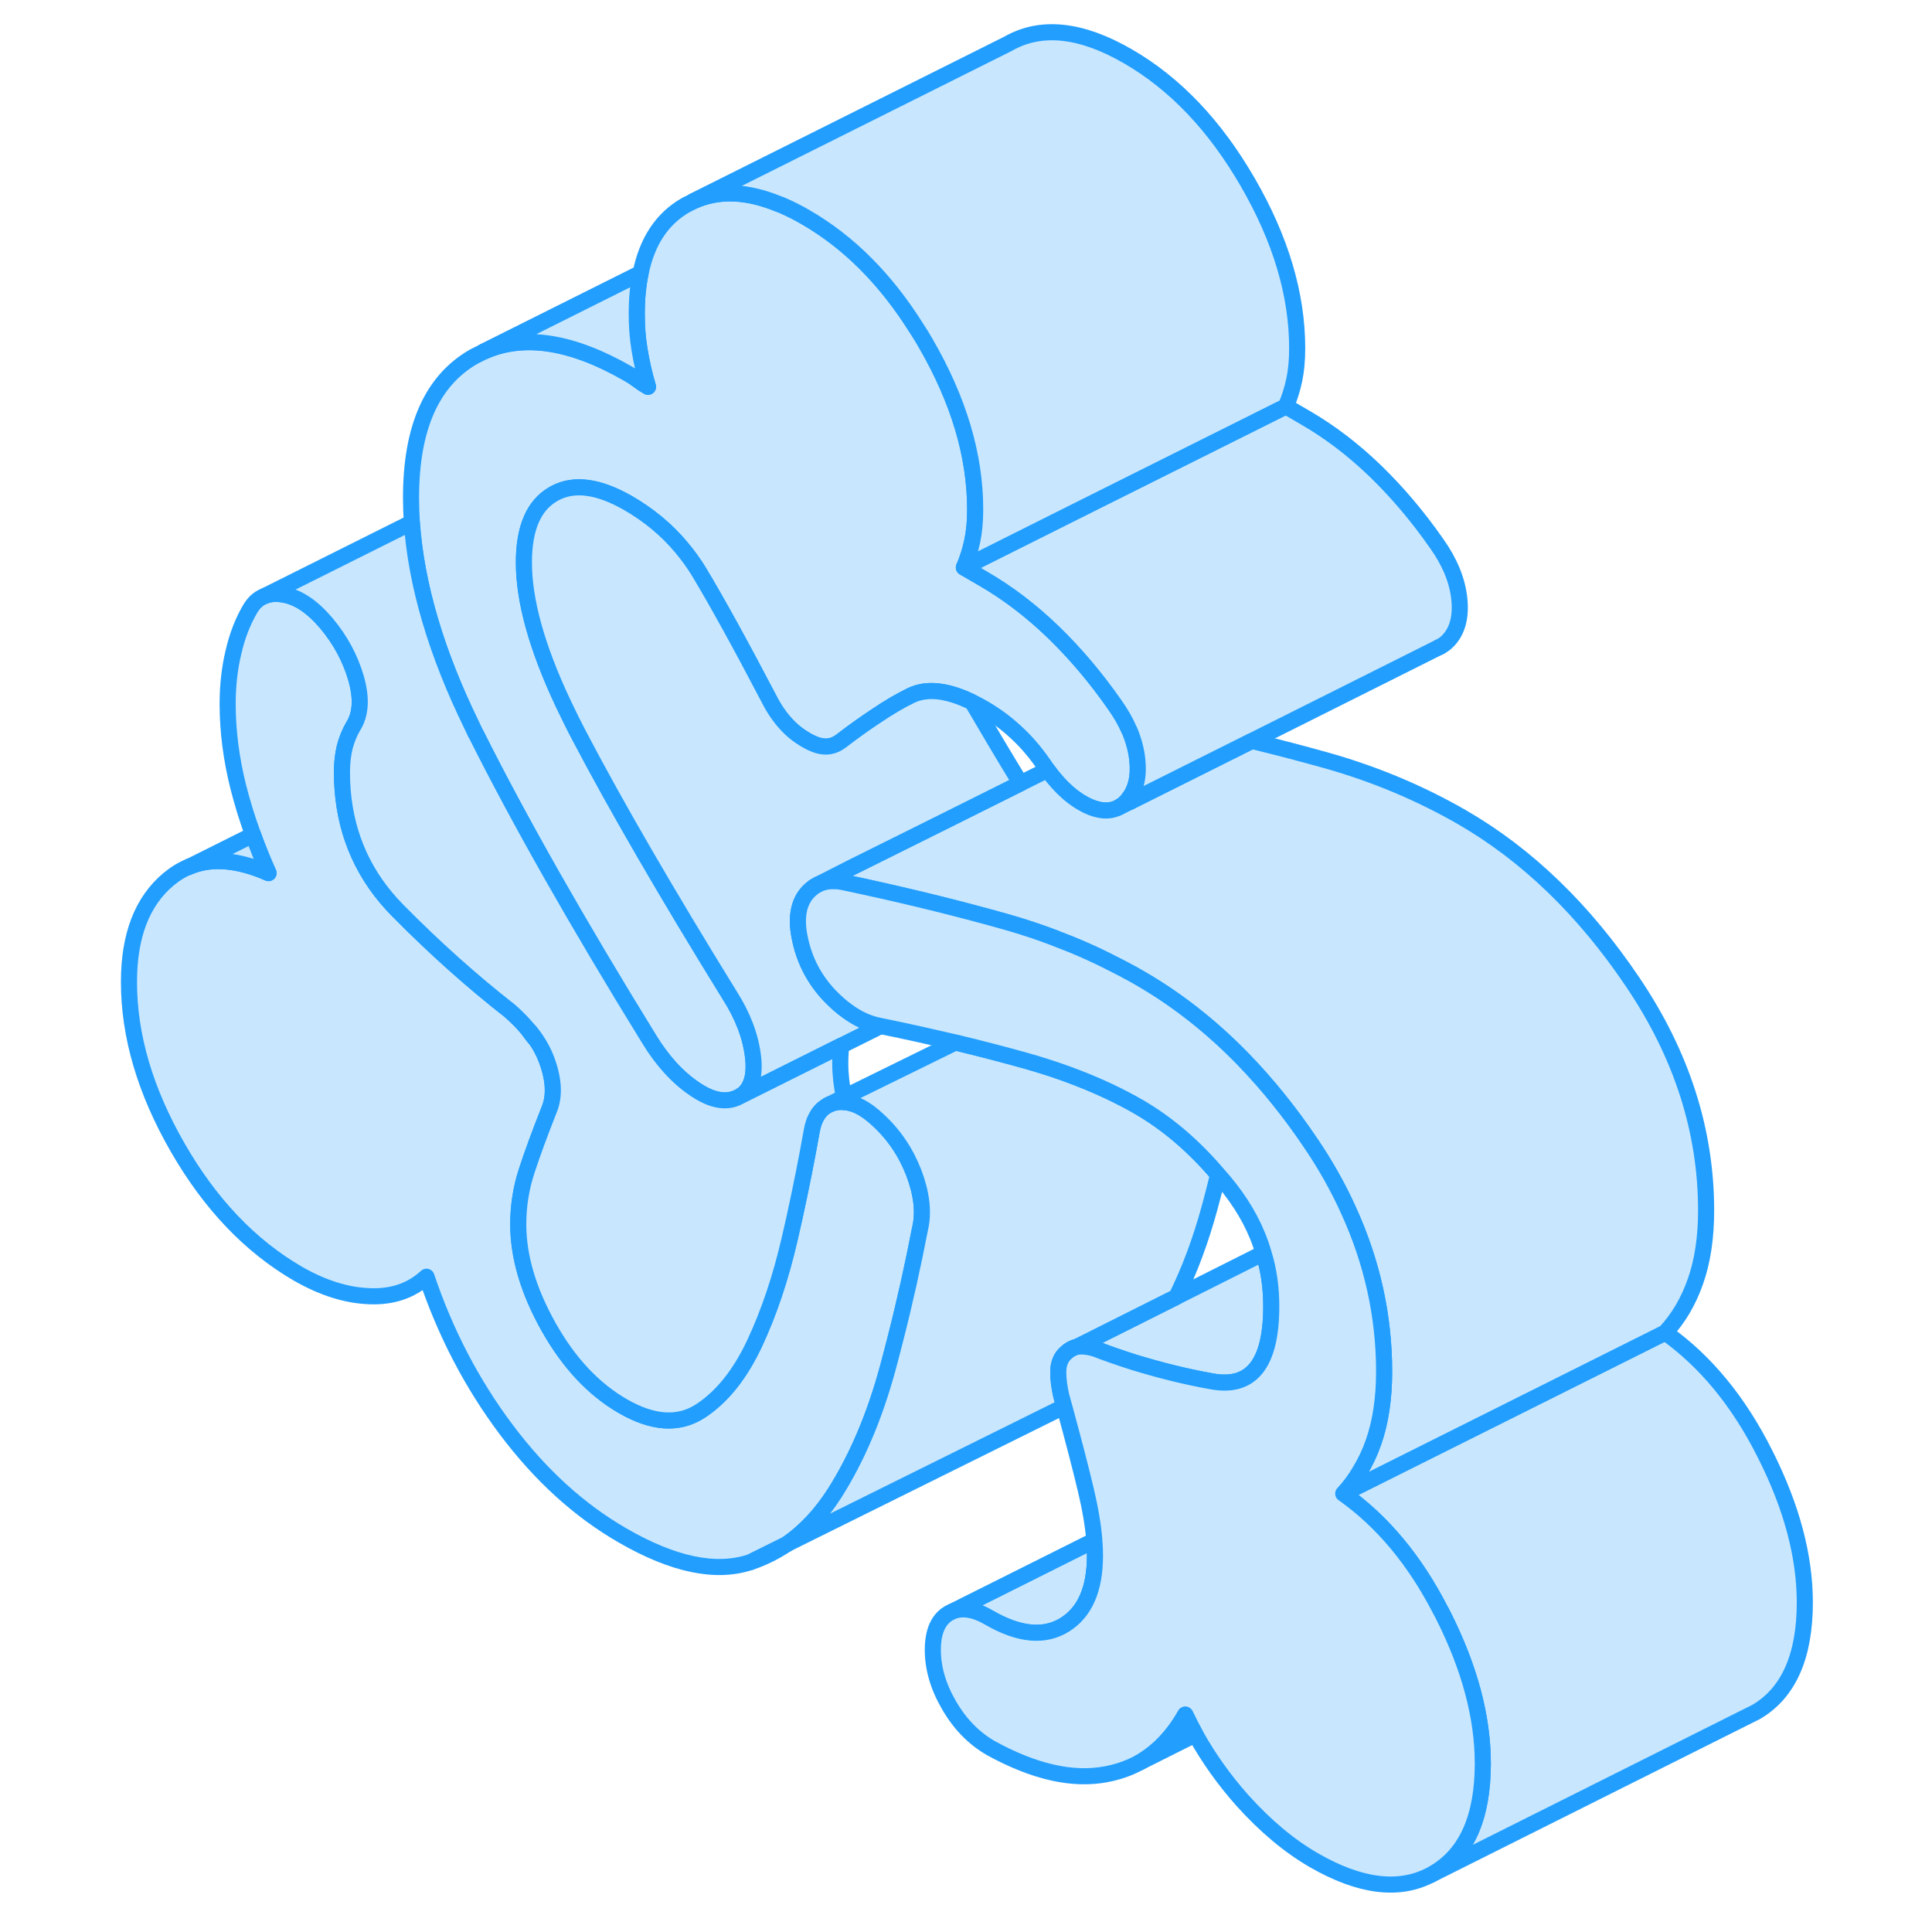 <svg width="48" height="48" viewBox="0 0 109 120" fill="#c8e7ff" xmlns="http://www.w3.org/2000/svg" stroke-width="1px" stroke-linecap="round" stroke-linejoin="round"><path d="M27.48 64.14C27.41 64.06 27.34 63.97 27.26 63.89C27.44 64.14 27.62 64.38 27.82 64.61C27.71 64.45 27.6 64.29 27.48 64.14ZM41.1 97.03C41.91 96.76 42.67 96.38 43.38 95.9L41.1 97.03Z" stroke="#229EFF" stroke-linejoin="round"/><path d="M64.59 49.62C64.55 49.69 64.49 49.74 64.44 49.8C63.85 50.4 63.09 50.5 62.16 50.1C61.24 49.69 60.37 48.94 59.56 47.82C59.55 47.81 59.54 47.79 59.53 47.78C58.95 46.9 58.34 46.16 57.69 45.56C57.05 44.95 56.35 44.43 55.59 43.99C55.35 43.85 55.12 43.73 54.89 43.62C53.34 42.86 52.07 42.72 51.08 43.2C50.44 43.51 49.7 43.94 48.86 44.51C48.22 44.93 47.51 45.44 46.75 46.02C46.45 46.25 46.13 46.37 45.78 46.37C45.43 46.37 45.02 46.23 44.56 45.96C44.09 45.69 43.66 45.35 43.29 44.93C42.91 44.51 42.57 44.01 42.28 43.44C40.47 39.98 39.02 37.36 37.94 35.56C37.61 35.01 37.23 34.49 36.82 34C35.91 32.91 34.81 32 33.52 31.25C31.69 30.2 30.17 29.99 28.97 30.63C28.94 30.65 28.91 30.66 28.88 30.68C27.65 31.38 27.04 32.8 27.04 34.94C27.04 37.3 27.84 40.2 29.46 43.65C29.78 44.32 30.12 45.02 30.5 45.74C32.8 50.12 35.91 55.48 39.83 61.83C40.64 63.1 41.12 64.37 41.27 65.62C41.42 66.88 41.14 67.71 40.44 68.11C39.68 68.54 38.76 68.4 37.68 67.67C36.6 66.95 35.65 65.91 34.83 64.57C30.34 57.29 26.75 50.96 24.06 45.59C24.06 45.59 24.06 45.59 24.05 45.59C23.97 45.41 23.88 45.24 23.8 45.06C21.58 40.52 20.35 36.31 20.08 32.46C20.05 31.94 20.03 31.42 20.03 30.91C20.03 26.55 21.33 23.64 23.93 22.15L24.53 21.85C27.02 20.73 30.01 21.2 33.52 23.22C33.75 23.35 33.96 23.49 34.13 23.62C34.31 23.76 34.51 23.89 34.75 24.03C34.51 23.22 34.34 22.45 34.22 21.71C34.1 20.98 34.05 20.24 34.05 19.5C34.05 18.57 34.13 17.73 34.29 16.97C34.69 14.99 35.63 13.57 37.11 12.73L37.59 12.49C39.12 11.8 40.88 11.86 42.87 12.68C42.93 12.7 43 12.72 43.06 12.75C43.55 12.96 44.05 13.21 44.56 13.51C47.22 15.05 49.51 17.34 51.43 20.4C51.63 20.7 51.82 21.01 52 21.33C54.04 24.85 55.07 28.29 55.07 31.64C55.07 32.38 55.01 33.03 54.89 33.6C54.77 34.17 54.6 34.72 54.37 35.25L55.59 35.96C57.11 36.84 58.55 37.94 59.93 39.27C61.3 40.6 62.57 42.1 63.74 43.78C64.1 44.29 64.4 44.8 64.62 45.31C64.64 45.35 64.66 45.39 64.68 45.43C64.92 46.02 65.08 46.61 65.14 47.2C65.25 48.23 65.06 49.04 64.59 49.63V49.62Z" stroke="#229EFF" stroke-linejoin="round"/><path d="M51.66 76.25C51.66 76.25 51.65 76.28 51.65 76.29C51.22 78.52 50.71 80.84 50.1 83.22C49.95 83.8 49.8 84.39 49.64 84.98C48.82 87.99 47.72 90.57 46.35 92.73C45.5 94.06 44.51 95.12 43.38 95.9L41.1 97.03C38.96 97.74 36.32 97.19 33.17 95.37C30.48 93.82 28.07 91.63 25.94 88.79C23.81 85.95 22.16 82.78 20.99 79.3C20.06 80.16 18.88 80.57 17.45 80.51C16.02 80.46 14.54 79.99 13.02 79.12C10.05 77.4 7.55 74.78 5.54 71.28C3.52 67.77 2.51 64.34 2.51 60.99C2.51 58.11 3.33 55.98 4.97 54.61C5.38 54.27 5.82 54 6.29 53.81H6.32C7.69 53.26 9.31 53.41 11.18 54.23C10.82 53.43 10.5 52.64 10.22 51.85C9.85 50.85 9.55 49.86 9.3 48.88C8.86 47.12 8.64 45.4 8.64 43.72C8.64 42.58 8.76 41.51 9 40.51C9.23 39.5 9.58 38.6 10.05 37.8C10.27 37.44 10.54 37.19 10.87 37.05L10.94 37.02C11.27 36.88 11.66 36.85 12.1 36.93C13.01 37.08 13.9 37.68 14.78 38.72C15.65 39.76 16.26 40.9 16.62 42.14C16.97 43.38 16.91 44.37 16.44 45.11C16.21 45.51 16.03 45.94 15.91 46.41C15.8 46.88 15.74 47.38 15.74 47.92C15.74 48.31 15.75 48.69 15.78 49.06C16.01 51.98 17.15 54.47 19.2 56.55C21.51 58.89 23.83 60.96 26.16 62.78C26.55 63.12 26.92 63.49 27.26 63.89C27.44 64.14 27.62 64.38 27.82 64.61C28.07 64.98 28.28 65.38 28.44 65.8C28.67 66.41 28.8 66.97 28.83 67.49C28.86 68.01 28.79 68.49 28.61 68.92C28.03 70.39 27.56 71.66 27.21 72.74C26.86 73.81 26.69 74.91 26.69 76.05C26.69 78.06 27.32 80.18 28.57 82.41C29.83 84.65 31.36 86.28 33.17 87.33C35.04 88.41 36.64 88.52 37.99 87.65C39.33 86.78 40.45 85.39 41.36 83.46C42.26 81.54 42.99 79.37 43.55 76.94C43.65 76.49 43.75 76.05 43.85 75.62C44.27 73.7 44.62 71.93 44.91 70.29C44.98 69.87 45.1 69.53 45.28 69.25C45.3 69.21 45.33 69.17 45.36 69.13C45.51 68.92 45.7 68.76 45.93 68.64L46.1 68.56C46.19 68.53 46.29 68.5 46.39 68.48C46.58 68.44 46.78 68.43 46.98 68.46C47.63 68.51 48.31 68.88 49.02 69.55C50.02 70.46 50.76 71.56 51.26 72.85C51.74 74.12 51.88 75.26 51.66 76.25Z" stroke="#229EFF" stroke-linejoin="round"/><path d="M27.48 64.14C27.41 64.06 27.34 63.97 27.26 63.89C27.44 64.14 27.62 64.38 27.82 64.61C27.71 64.45 27.6 64.29 27.48 64.14Z" stroke="#229EFF" stroke-linejoin="round"/><path d="M106.6 99.53C106.6 102.88 105.59 105.15 103.58 106.33L102.94 106.65L83.37 116.45C83.44 116.41 83.51 116.37 83.58 116.33C85.59 115.15 86.6 112.88 86.6 109.53C86.6 106.65 85.78 103.58 84.14 100.33C84.09 100.22 84.03 100.12 83.97 100.01C82.37 96.9 80.36 94.49 77.93 92.77L97.93 82.77C100.44 84.55 102.51 87.07 104.14 90.33C105.78 93.58 106.6 96.65 106.6 99.53Z" stroke="#229EFF" stroke-linejoin="round"/><path d="M100.47 75.19C100.47 76.86 100.25 78.33 99.81 79.58C99.37 80.84 98.74 81.9 97.93 82.77L77.93 92.77C78.31 92.36 78.66 91.9 78.95 91.4C79.29 90.85 79.58 90.24 79.81 89.58C80.25 88.33 80.47 86.86 80.47 85.19C80.47 81.74 79.73 78.4 78.26 75.18C77.62 73.76 76.84 72.37 75.91 71C74.61 69.07 73.21 67.34 71.73 65.81C69.75 63.77 67.61 62.09 65.31 60.76C65.16 60.68 65.02 60.59 64.87 60.51C64.46 60.28 64.05 60.07 63.63 59.86C62.49 59.27 61.31 58.75 60.08 58.29C60.07 58.28 60.06 58.28 60.04 58.27C59.12 57.92 58.17 57.6 57.2 57.32C57.13 57.3 57.06 57.28 56.99 57.26C54.3 56.5 51.34 55.76 48.08 55.05C47.73 54.97 47.37 54.9 47.01 54.82C46.88 54.79 46.75 54.77 46.63 54.75C46.57 54.74 46.5 54.73 46.44 54.74C46.22 54.72 46.01 54.73 45.8 54.77H45.79C45.71 54.79 45.64 54.81 45.57 54.83C45.5 54.85 45.43 54.88 45.37 54.91L47.29 53.93L52.78 51.2L57.89 48.65L59.56 47.82C60.37 48.94 61.24 49.69 62.16 50.1C63.09 50.5 63.85 50.4 64.44 49.8C64.49 49.74 64.55 49.69 64.59 49.62C64.61 49.69 64.64 49.75 64.67 49.81L72.25 46.02H72.26C73.93 46.43 75.5 46.84 76.99 47.26C79.97 48.11 82.74 49.28 85.31 50.76C89.34 53.09 92.88 56.5 95.91 61C98.95 65.5 100.47 70.23 100.47 75.19Z" stroke="#229EFF" stroke-linejoin="round"/><path d="M84.44 39.8C84.27 39.98 84.07 40.11 83.86 40.21L72.26 46.02H72.25L64.67 49.81C64.64 49.75 64.61 49.69 64.59 49.62C65.06 49.03 65.25 48.22 65.14 47.19C65.08 46.6 64.92 46.01 64.68 45.42C64.66 45.38 64.64 45.34 64.62 45.3C64.4 44.79 64.1 44.28 63.74 43.77C62.57 42.09 61.3 40.59 59.93 39.26C58.55 37.93 57.11 36.83 55.59 35.95L54.37 35.24L61.38 31.73L74.37 25.24L75.59 25.95C77.11 26.83 78.55 27.93 79.93 29.26C81.3 30.59 82.57 32.09 83.74 33.77C84.55 34.91 85.02 36.05 85.14 37.19C85.26 38.33 85.02 39.2 84.44 39.8Z" stroke="#229EFF" stroke-linejoin="round"/><path d="M75.07 21.63C75.07 22.37 75.01 23.02 74.89 23.59C74.77 24.16 74.6 24.71 74.37 25.24L61.38 31.73L54.37 35.24C54.6 34.71 54.77 34.16 54.89 33.59C55.01 33.02 55.07 32.37 55.07 31.63C55.07 28.28 54.04 24.84 52 21.32C51.82 21 51.63 20.69 51.43 20.39C49.51 17.33 47.22 15.04 44.56 13.5C44.05 13.2 43.55 12.95 43.06 12.74C43 12.71 42.93 12.69 42.87 12.67C40.88 11.85 39.12 11.79 37.59 12.48L57.11 2.72C59.15 1.55 61.64 1.81 64.56 3.5C67.48 5.19 69.96 7.79 72 11.32C74.04 14.84 75.07 18.28 75.07 21.63Z" stroke="#229EFF" stroke-linejoin="round"/><path d="M64.67 49.81L63.95 50.17" stroke="#229EFF" stroke-linejoin="round"/><path d="M83.93 40.18L83.86 40.21" stroke="#229EFF" stroke-linejoin="round"/><path d="M62.51 96.63C62.51 98.71 61.88 100.14 60.63 100.92C59.37 101.7 57.81 101.56 55.94 100.48C55.05 99.96 54.29 99.83 53.66 100.09L62.47 95.68C62.5 96.02 62.51 96.33 62.51 96.63Z" stroke="#229EFF" stroke-miterlimit="10"/><path d="M73.46 81.14C73.46 84.69 72.23 86.25 69.78 85.8C68.14 85.51 66.51 85.1 64.89 84.6C64.09 84.35 63.3 84.07 62.51 83.77C62.04 83.63 61.66 83.6 61.37 83.66L67.57 80.55L72.98 77.83C73.31 78.89 73.46 79.99 73.46 81.14Z" stroke="#229EFF" stroke-linejoin="round"/><path d="M70.16 72.96C70 73.63 69.82 74.3 69.64 74.98C69.08 77.04 68.39 78.89 67.57 80.55L61.37 83.66C61.08 83.73 60.82 83.9 60.58 84.16C60.35 84.43 60.23 84.78 60.23 85.22C60.23 85.66 60.29 86.14 60.41 86.67C60.46 86.84 60.5 87.01 60.55 87.18C60.57 87.24 60.58 87.3 60.6 87.36L43.38 95.9C44.51 95.12 45.5 94.06 46.35 92.73C47.72 90.57 48.82 87.99 49.64 84.98C49.8 84.39 49.95 83.8 50.1 83.22C50.71 80.84 51.22 78.52 51.65 76.29C51.65 76.28 51.66 76.26 51.66 76.25C51.88 75.26 51.74 74.12 51.26 72.85C50.76 71.56 50.02 70.46 49.02 69.55C48.31 68.88 47.63 68.51 46.98 68.46C46.78 68.43 46.58 68.44 46.39 68.48C46.29 68.5 46.19 68.53 46.1 68.56L46.92 68.15L53.84 64.75H53.85C55.38 65.12 56.8 65.49 58.13 65.86C60.03 66.39 61.77 67.03 63.35 67.77C64 68.08 64.63 68.4 65.23 68.75C66.99 69.77 68.64 71.17 70.16 72.96Z" stroke="#229EFF" stroke-linejoin="round"/><path d="M44.64 55.46C44.06 56.13 43.91 57.12 44.21 58.42C44.5 59.73 45.11 60.87 46.04 61.85C46.42 62.24 46.79 62.57 47.18 62.84C47.75 63.25 48.34 63.53 48.93 63.67C49.02 63.69 49.11 63.71 49.2 63.73L46.75 64.95L40.44 68.11C41.14 67.71 41.42 66.88 41.27 65.62C41.12 64.37 40.64 63.1 39.83 61.83C35.91 55.48 32.8 50.12 30.5 45.74C30.12 45.02 29.78 44.32 29.46 43.65C27.84 40.2 27.04 37.3 27.04 34.94C27.04 32.8 27.65 31.38 28.88 30.68C28.91 30.66 28.94 30.65 28.97 30.63C30.17 29.99 31.69 30.2 33.52 31.25C34.81 32 35.91 32.91 36.82 34C37.23 34.49 37.61 35.01 37.94 35.56C39.02 37.36 40.47 39.98 42.28 43.44C42.57 44.01 42.91 44.51 43.29 44.93C43.66 45.35 44.09 45.69 44.56 45.96C45.02 46.23 45.43 46.37 45.78 46.37C46.13 46.37 46.45 46.25 46.75 46.02C47.51 45.44 48.22 44.93 48.86 44.51C49.7 43.94 50.44 43.51 51.08 43.2C52.07 42.72 53.34 42.86 54.89 43.62C55.82 45.21 56.81 46.89 57.89 48.65L52.78 51.2L47.29 53.93L45.37 54.91C45.37 54.91 45.31 54.93 45.29 54.95C45.17 55.01 45.05 55.08 44.95 55.17C44.9 55.21 44.85 55.24 44.81 55.29C44.75 55.34 44.69 55.4 44.64 55.46Z" stroke="#229EFF" stroke-linejoin="round"/><path d="M46.92 68.15L46.1 68.56L45.93 68.64C45.7 68.76 45.51 68.92 45.36 69.13C45.33 69.17 45.3 69.21 45.28 69.25C45.1 69.53 44.98 69.87 44.91 70.29C44.62 71.93 44.27 73.7 43.85 75.62C43.75 76.05 43.65 76.49 43.55 76.94C42.99 79.37 42.26 81.54 41.36 83.46C40.45 85.39 39.33 86.78 37.99 87.65C36.64 88.52 35.04 88.41 33.17 87.33C31.36 86.28 29.83 84.65 28.57 82.41C27.32 80.18 26.69 78.06 26.69 76.05C26.69 74.91 26.86 73.81 27.21 72.74C27.56 71.66 28.03 70.39 28.61 68.92C28.79 68.49 28.86 68.01 28.83 67.49C28.8 66.97 28.67 66.41 28.44 65.8C28.28 65.38 28.07 64.98 27.82 64.61C27.71 64.45 27.6 64.29 27.48 64.14C27.41 64.06 27.34 63.97 27.26 63.89C26.92 63.49 26.55 63.12 26.16 62.78C23.83 60.96 21.51 58.89 19.2 56.55C17.15 54.47 16.01 51.98 15.78 49.06C15.75 48.69 15.74 48.31 15.74 47.92C15.74 47.38 15.8 46.88 15.91 46.41C16.03 45.94 16.21 45.51 16.44 45.11C16.91 44.37 16.97 43.38 16.62 42.14C16.26 40.9 15.65 39.76 14.78 38.72C13.9 37.68 13.01 37.08 12.1 36.93C11.66 36.85 11.27 36.88 10.94 37.02L20.08 32.45C20.35 36.3 21.58 40.51 23.8 45.05C23.88 45.23 23.97 45.4 24.05 45.58C24.06 45.58 24.06 45.58 24.06 45.58C26.75 50.95 30.34 57.28 34.83 64.56C35.65 65.9 36.6 66.94 37.68 67.66C38.76 68.39 39.68 68.53 40.44 68.1L46.75 64.95C46.71 65.31 46.69 65.67 46.69 66.04C46.69 66.73 46.77 67.42 46.92 68.14V68.15Z" stroke="#229EFF" stroke-linejoin="round"/><path d="M11.18 54.23C9.31 53.41 7.69 53.26 6.32 53.8L10.22 51.85C10.5 52.64 10.82 53.43 11.18 54.23Z" stroke="#229EFF" stroke-linejoin="round"/><path d="M6.29 53.81L6.18 53.87" stroke="#229EFF" stroke-linejoin="round"/><path d="M34.75 24.02C34.51 23.88 34.31 23.75 34.13 23.61C33.96 23.48 33.75 23.34 33.52 23.21C30.01 21.19 27.02 20.72 24.53 21.84L34.29 16.96C34.13 17.72 34.05 18.56 34.05 19.49C34.05 20.23 34.1 20.97 34.22 21.7C34.34 22.44 34.51 23.21 34.75 24.02Z" stroke="#229EFF" stroke-linejoin="round"/><path d="M46.1 68.56L45.93 68.64" stroke="#229EFF" stroke-linejoin="round"/><path d="M86.6 109.53C86.6 112.88 85.59 115.15 83.58 116.33C83.51 116.37 83.44 116.41 83.37 116.45C81.39 117.49 78.96 117.19 76.09 115.53C74.57 114.65 73.09 113.41 71.66 111.82C70.54 110.56 69.57 109.2 68.75 107.73C68.53 107.33 68.32 106.92 68.12 106.5C67.37 107.82 66.43 108.81 65.3 109.46C65.12 109.55 64.94 109.65 64.75 109.73C64.27 109.94 63.75 110.1 63.21 110.2C61.11 110.6 58.72 110.05 56.03 108.57C54.98 107.96 54.12 107.08 53.45 105.92C52.77 104.76 52.44 103.61 52.44 102.48C52.44 101.35 52.77 100.58 53.45 100.19L53.66 100.09C54.29 99.83 55.05 99.96 55.94 100.48C57.81 101.56 59.37 101.7 60.63 100.92C61.88 100.14 62.51 98.71 62.51 96.63C62.51 96.33 62.5 96.02 62.47 95.68C62.4 94.76 62.22 93.71 61.94 92.53C61.6 91.1 61.15 89.38 60.6 87.36C60.58 87.3 60.57 87.24 60.55 87.18C60.5 87.01 60.46 86.84 60.41 86.67C60.29 86.14 60.23 85.65 60.23 85.22C60.23 84.79 60.35 84.43 60.58 84.16C60.82 83.9 61.08 83.73 61.37 83.66C61.66 83.6 62.04 83.63 62.51 83.77C63.3 84.07 64.09 84.35 64.89 84.6C66.51 85.1 68.14 85.51 69.78 85.8C72.23 86.25 73.46 84.69 73.46 81.14C73.46 79.99 73.31 78.89 72.98 77.83C72.57 76.41 71.86 75.08 70.88 73.82C70.65 73.52 70.41 73.24 70.16 72.96C68.64 71.17 66.99 69.77 65.23 68.75C64.63 68.4 64 68.08 63.35 67.77C61.77 67.03 60.03 66.39 58.13 65.86C56.8 65.49 55.38 65.12 53.85 64.75H53.84C52.38 64.41 50.83 64.06 49.2 63.73C49.11 63.71 49.02 63.69 48.93 63.67C48.34 63.53 47.75 63.25 47.18 62.84C46.79 62.57 46.42 62.24 46.04 61.85C45.11 60.87 44.5 59.73 44.21 58.42C43.91 57.12 44.06 56.13 44.64 55.46C44.69 55.4 44.75 55.34 44.81 55.29C44.85 55.24 44.9 55.21 44.95 55.17C45.05 55.08 45.17 55.01 45.29 54.95C45.31 54.93 45.34 54.92 45.37 54.91C45.43 54.88 45.5 54.85 45.57 54.83C45.64 54.81 45.71 54.79 45.79 54.77H45.8C46.01 54.73 46.22 54.72 46.44 54.74C46.5 54.73 46.57 54.74 46.63 54.75C46.75 54.77 46.88 54.79 47.01 54.82C47.37 54.9 47.73 54.97 48.08 55.05C51.34 55.76 54.3 56.5 56.99 57.26C57.06 57.28 57.13 57.3 57.2 57.32C58.17 57.6 59.12 57.92 60.04 58.27C60.06 58.27 60.07 58.27 60.08 58.29C61.31 58.75 62.49 59.27 63.63 59.86C64.05 60.07 64.46 60.28 64.87 60.51C65.02 60.59 65.16 60.68 65.31 60.76C67.61 62.09 69.75 63.77 71.73 65.81C73.21 67.34 74.61 69.07 75.91 71C76.84 72.37 77.62 73.76 78.26 75.18C79.73 78.4 80.47 81.74 80.47 85.19C80.47 86.86 80.25 88.33 79.81 89.58C79.58 90.24 79.29 90.85 78.95 91.4C78.66 91.9 78.31 92.36 77.93 92.77C80.36 94.49 82.37 96.9 83.97 100.01C84.03 100.12 84.09 100.22 84.14 100.33C85.78 103.58 86.6 106.65 86.6 109.53Z" stroke="#229EFF" stroke-linejoin="round"/><path d="M68.75 107.73L65.3 109.46C66.43 108.81 67.37 107.82 68.12 106.5C68.32 106.92 68.53 107.33 68.75 107.73Z" stroke="#229EFF" stroke-linejoin="round"/></svg>